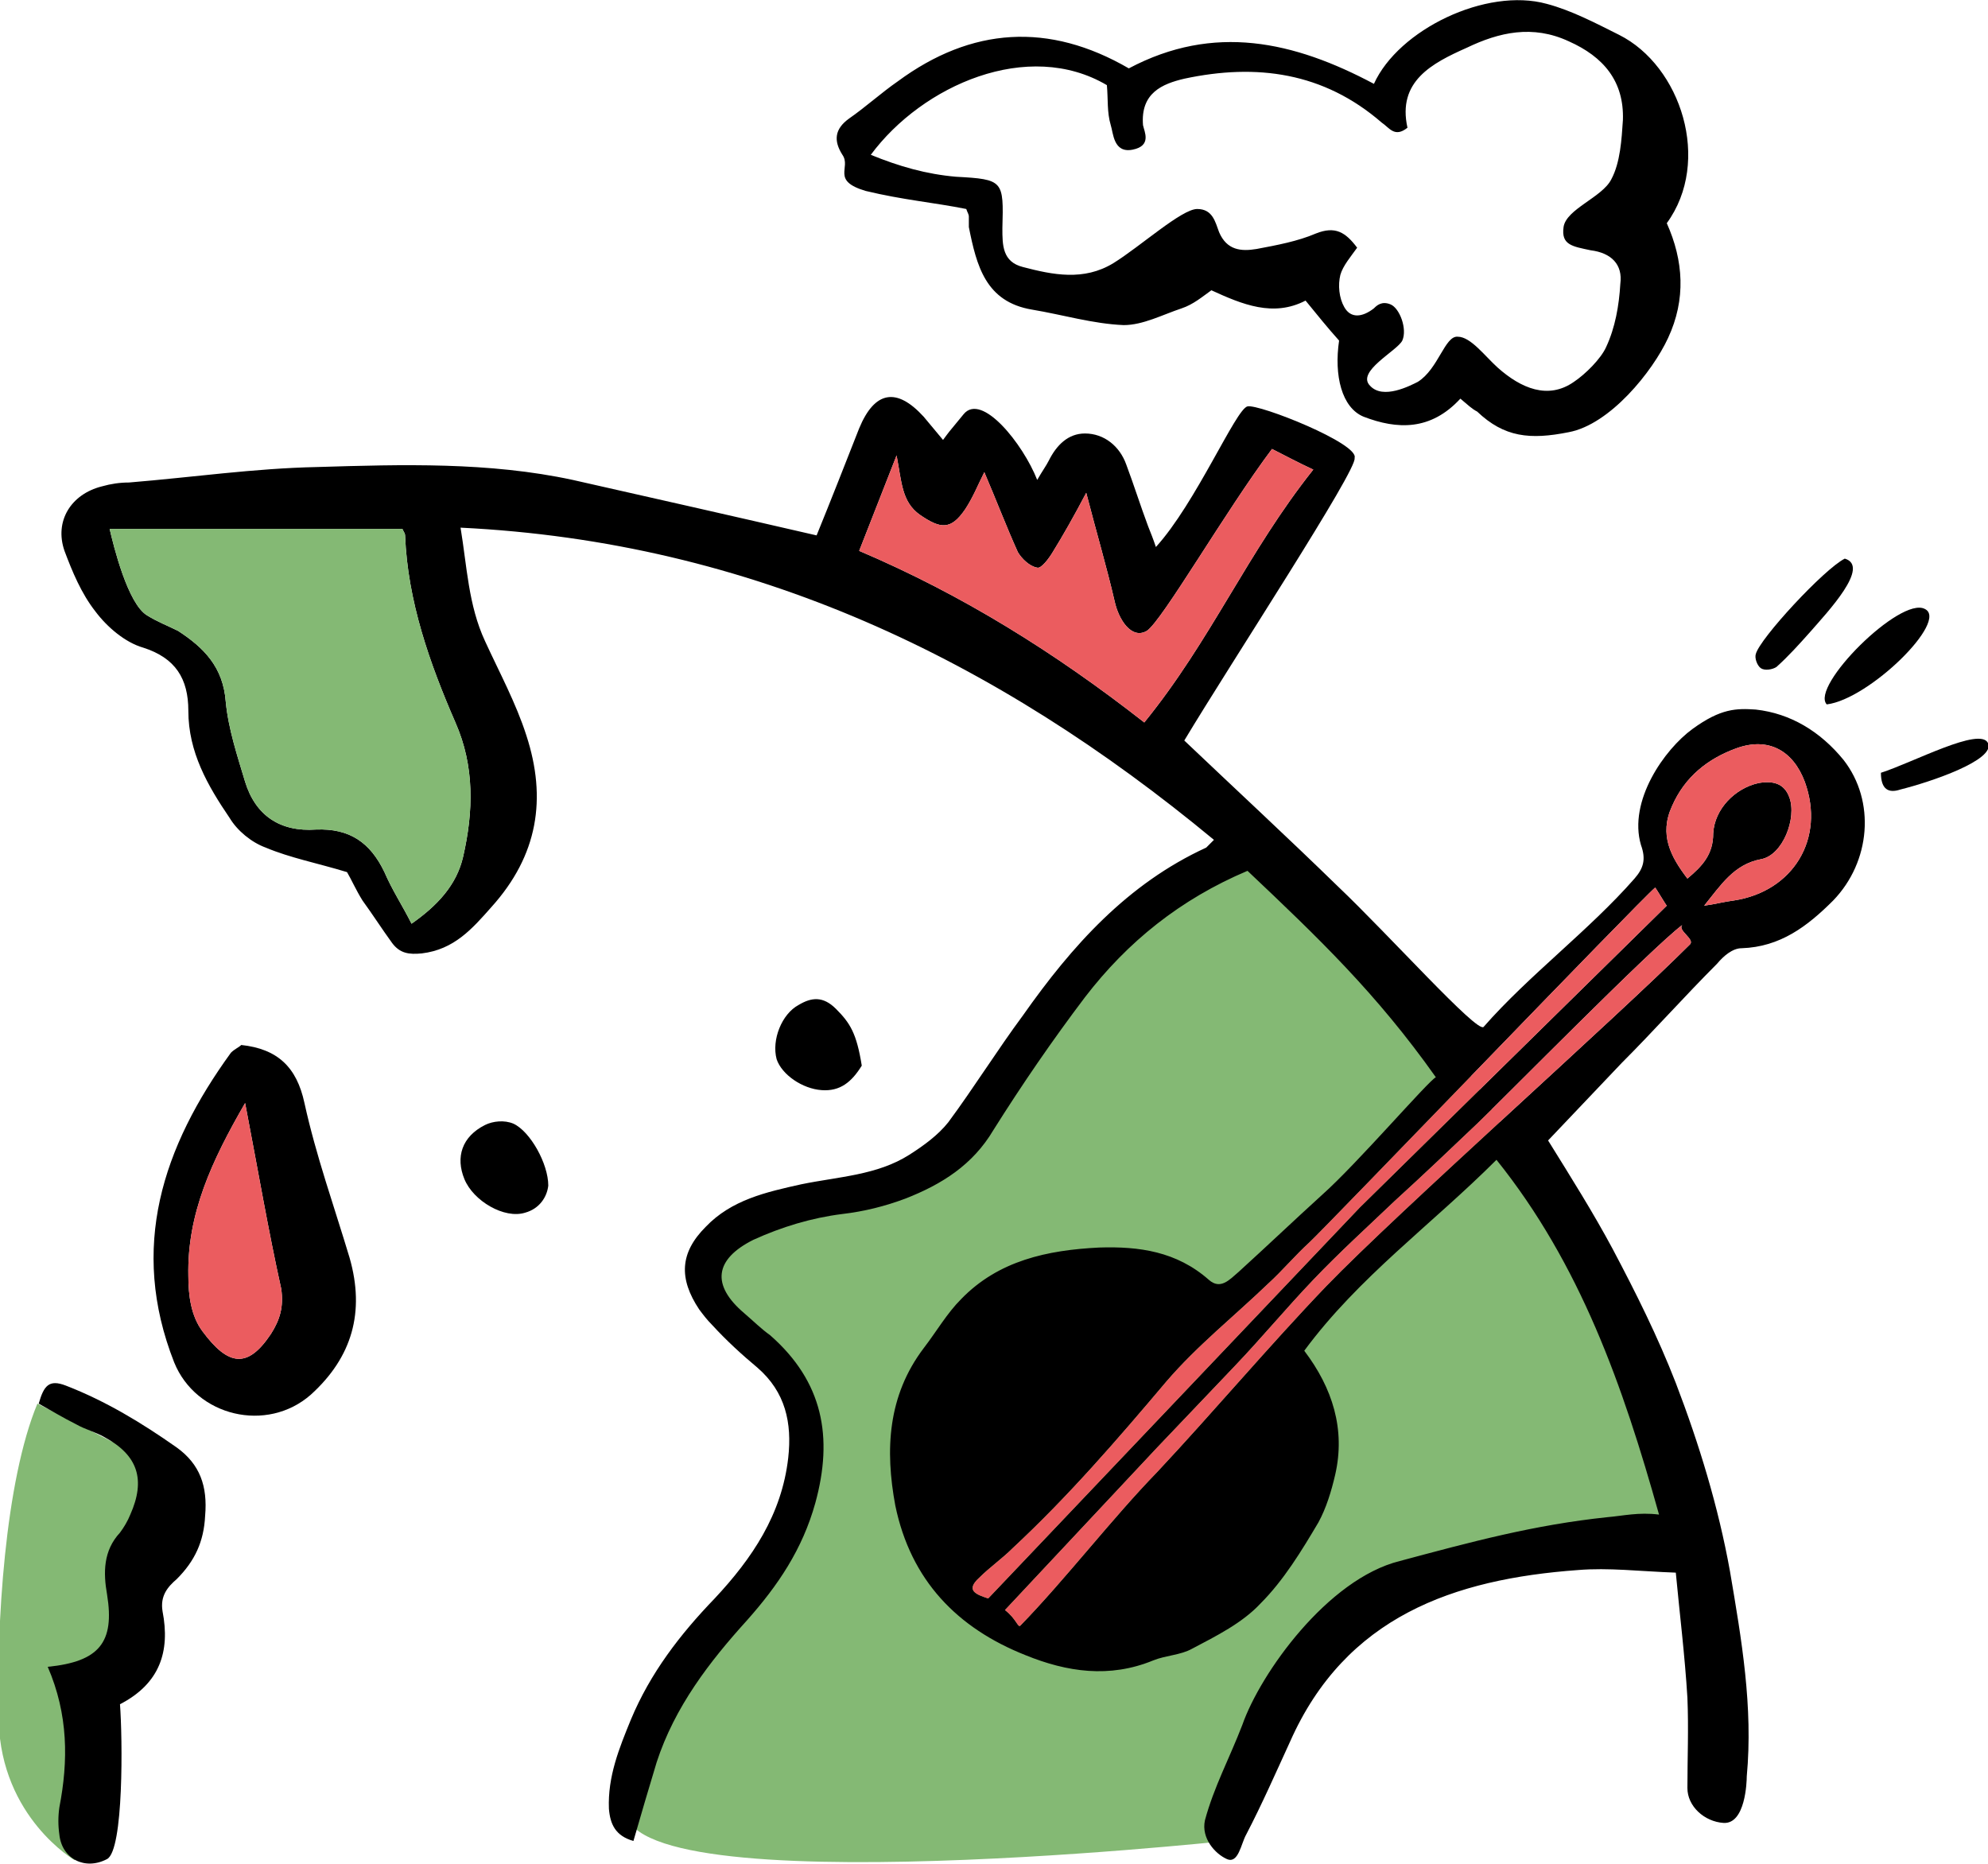 <?xml version="1.0" encoding="utf-8"?>
<!-- Generator: Adobe Illustrator 19.1.0, SVG Export Plug-In . SVG Version: 6.00 Build 0)  -->
<svg version="1.1" id="Calque_1" xmlns="http://www.w3.org/2000/svg" xmlns:xlink="http://www.w3.org/1999/xlink" x="0px" y="0px"
	 viewBox="0 0 154.1 144.5" style="enable-background:new 0 0 154.1 144.5;" xml:space="preserve">
<style type="text/css">
	.st0{display:none;fill:#F7B5AC;}
	.st1{fill:#F7B5AC;}
	.st2{fill:#EB5C5F;}
	.st3{fill:#84B974;}
	.st4{fill:#010202;}
	.st5{fill:#AB7613;}
	.st6{fill:#C0BFBF;}
	.st7{fill:#6FA4C3;}
	.st8{fill:#1E1E1C;}
	.st9{fill:none;}
	.st10{fill:none;stroke:#EB5C5F;stroke-width:3;stroke-miterlimit:10;}
	.st11{fill:none;stroke:#6FA4C3;stroke-width:3;stroke-miterlimit:10;}
	.st12{fill:none;stroke:#84B974;stroke-width:3;stroke-miterlimit:10;}
	.st13{fill:none;stroke:#C0BFBF;stroke-width:3;stroke-miterlimit:10;}
	.st14{fill:none;stroke:#F7B5AC;stroke-width:3;stroke-miterlimit:10;}
</style>
<g>
	<path class="st3" d="M2.9,108.8l10.4,5.3l-1.4,6.7l-2.6,6.3l-2.7,3.5l-0.8,13.6c0,0-5.7-3.3-5.9-10.8S0.4,114.8,2.9,108.8z"/>
	<path class="st3" d="M97.8,65.3L112.5,81l14.5,22.9l4.1,15.5h-5.8l-15,2.2l-8,5.5L95,142.7c0,0-50.3,5.4-46.3-3.4
		s12.5-18.9,12.5-18.9l2.2-8.8l-4.9-7.1l-3.2-5.7l2-3.5l6.9-2.5l8.8-3l7.7-9.8l7.8-9.2L97.8,65.3z"/>
	<path d="M91.8,57.4c4,3.8,8,7.5,11.9,11.3c4,3.8,10.8,11.4,11.3,10.9c3.5-4,8.2-7.5,11.7-11.5c0.7-0.8,0.9-1.5,0.5-2.6
		c-1-3.4,1.8-7.4,4-9s3.4-1.6,4.9-1.5c2.7,0.3,5,1.7,6.8,3.9c2.5,3.2,2.1,7.9-0.8,10.9c-2,2-4.1,3.6-7.1,3.7c-0.7,0-1.4,0.6-1.9,1.2
		c-2.5,2.5-4.9,5.2-7.4,7.7c-1.9,2-3.8,4-5.7,6c1.8,2.9,3.5,5.6,5,8.4c1.8,3.4,3.5,6.8,4.9,10.4c1.8,4.7,3.3,9.6,4.2,14.6
		c0.9,5.3,1.8,10.5,1.3,15.9c0,0.4-0.1,3.7-1.8,3.6c-1.5-0.1-2.8-1.3-2.8-2.7c0-2.3,0.1-4.6,0-7c-0.2-3.3-0.6-6.5-0.9-9.7
		c-2.8-0.1-5.2-0.4-7.6-0.2c-9.6,0.7-18,3.6-22.3,13.3c-1.1,2.4-2.2,4.9-3.4,7.2c-0.4,0.7-0.6,2.3-1.5,1.9s-2-1.6-1.7-3
		c0.7-2.6,1.9-4.8,2.9-7.4c1.4-4,6.6-11.3,12.2-12.7c5.6-1.5,10.4-2.8,16.1-3.4c1.2-0.1,2.4-0.4,4-0.2c-2.8-10-6.1-19.4-12.6-27.5
		c-5,5-10.7,9.1-14.9,14.8c2.2,2.9,3.2,6.1,2.4,9.6c-0.3,1.3-0.7,2.6-1.3,3.7c-1.3,2.2-2.7,4.5-4.5,6.3c-1.4,1.5-3.4,2.5-5.3,3.5
		c-0.9,0.5-2,0.5-3,0.9c-3.4,1.4-6.7,0.9-9.9-0.4c-5.3-2.1-8.9-5.8-10.1-11.6c-0.8-4.3-0.6-8.5,2.2-12.2c1-1.3,1.8-2.7,2.9-3.8
		c2.9-3,6.7-3.8,10.7-4c3.1-0.1,6,0.3,8.5,2.5c0.9,0.8,1.6,0,2.3-0.6c2.2-2,4.3-4,6.5-6c2.7-2.4,8.2-8.8,8.8-9.1
		c-4.6-6.5-9.1-10.8-14.6-16c-5.2,2.2-9.3,5.5-12.6,9.8c-2.5,3.3-4.9,6.8-7.1,10.3c-1.6,2.7-4,4.2-6.8,5.3c-1.6,0.6-3.2,1-4.9,1.2
		c-2.4,0.3-4.7,1-6.9,2c-3,1.5-3.3,3.5-0.7,5.7c0.7,0.6,1.3,1.2,2,1.7c4.1,3.6,4.9,7.9,3.5,13c-1,3.6-2.9,6.4-5.3,9.1
		c-2.9,3.2-5.6,6.7-7,11c-0.6,2-1.2,4-1.8,6.1c-1.4-0.4-1.8-1.3-1.9-2.5c-0.1-2.5,0.8-4.7,1.7-6.9c1.5-3.6,3.8-6.6,6.5-9.4
		c2.9-3.1,5.2-6.5,5.7-10.9c0.3-2.7-0.2-5.1-2.4-7c-1.2-1-2.4-2.1-3.5-3.3c-0.4-0.4-0.7-0.8-1-1.2c-1.6-2.4-1.5-4.4,0.5-6.4
		c2-2.1,4.7-2.7,7.4-3.3c2.9-0.6,5.9-0.7,8.4-2.3c1.1-0.7,2.2-1.5,3-2.5c2-2.7,3.8-5.6,5.8-8.3c3.8-5.4,8.1-10.2,14.2-13
		c0.1-0.1,0.2-0.2,0.6-0.6c-16.9-14-35.8-23.1-58.4-24.2c0.5,3,0.6,6,1.9,8.8c1.1,2.4,2.4,4.8,3.2,7.3c1.6,4.9,0.9,9.3-2.7,13.3
		c-1.5,1.7-2.9,3.3-5.4,3.6c-1,0.1-1.7,0-2.3-0.8c-0.8-1.1-1.5-2.2-2.3-3.3c-0.5-0.8-0.9-1.7-1.2-2.2c-2.3-0.7-4.4-1.1-6.3-1.9
		c-1.1-0.4-2.2-1.3-2.8-2.3c-1.7-2.5-3.2-5.1-3.2-8.3c0-2.5-1-4.1-3.5-4.9c-1.4-0.4-2.8-1.6-3.7-2.8c-1.1-1.4-1.8-3.1-2.4-4.7
		c-0.8-2.3,0.5-4.4,2.9-5c0.7-0.2,1.4-0.3,2.1-0.3c4.9-0.4,9.7-1.1,14.6-1.2c6.6-0.2,13.3-0.4,19.8,1c6.2,1.4,12.4,2.8,18.9,4.3
		c1.1-2.7,2.2-5.5,3.3-8.3c1.2-2.9,2.9-3.2,5-0.9c0.5,0.6,1,1.2,1.5,1.8c0.6-0.8,0.2-0.3,1.6-2c1.4-1.7,4.6,2.3,5.7,5.1
		c0.4-0.7,0.7-1.1,0.9-1.5c0.6-1.2,1.5-2.1,2.8-2.1c1.5,0,2.7,1,3.2,2.4c0.6,1.6,1.1,3.2,1.7,4.8c0.2,0.5,0.4,1,0.6,1.6
		c3.1-3.4,6.2-10.7,7.1-10.9c0.9-0.2,8.7,2.9,8.3,4C105.3,36.3,95.4,51.4,91.8,57.4 M8.5,41c0.3,1.3,1.4,5.8,2.9,6.7
		c0.8,0.5,1.6,0.8,2.4,1.2c2,1.3,3.5,2.8,3.7,5.5c0.2,2.1,0.9,4.2,1.5,6.2c0.8,2.6,2.7,3.9,5.5,3.7c2.6-0.1,4.2,1,5.3,3.3
		c0.6,1.4,1.4,2.6,2.1,4c2-1.4,3.5-3,4-5.2c0.8-3.5,0.9-7-0.6-10.4c-2-4.6-3.7-9.4-3.9-14.5c0-0.2-0.2-0.4-0.2-0.5H8.5z M88.7,56
		c5.2-6.4,8-13.2,13.1-19.6c-1.3-0.6-2.2-1.1-3.2-1.6c-3.6,4.8-8.5,13.3-9.7,14.1c-1.2,0.7-2.2-0.9-2.5-2.3
		c-0.6-2.6-1.4-5.3-2.2-8.4c-1,1.9-1.8,3.3-2.6,4.6c-0.3,0.5-0.9,1.3-1.2,1.2c-0.6-0.1-1.2-0.7-1.5-1.2c-0.9-2-1.7-4.1-2.6-6.2
		c-0.5,1-0.9,2-1.5,2.9c-1.1,1.6-1.9,1.5-3.5,0.4c-1.4-1-1.4-2.5-1.8-4.6c-1.1,2.8-2,5.1-2.9,7.4C74.6,46.1,81.8,50.6,88.7,56
		 M132.1,70.2c0.8-0.1,1.5-0.3,2.3-0.4c4.6-0.7,7.1-4.8,5.5-9.2c-0.9-2.4-2.8-3.5-5.3-2.6c-2.2,0.8-4,2.2-5,4.5
		c-1,2.2-0.1,3.9,1.2,5.6c1.2-1,2-1.9,2-3.5c0.1-1.9,1.7-3.5,3.5-3.9c1.1-0.2,2,0,2.4,1.1c0.6,1.6-0.5,4.5-2.2,4.8
		C134.4,67,133.4,68.6,132.1,70.2 M77.9,124.8c0.9,0.7,1,1.4,1.2,1.2c3.5-3.6,7.1-8.3,10.6-11.9c4.4-4.7,8.6-9.7,13.1-14.4
		c5.6-5.8,22.5-20.8,28.2-26.5c0.4-0.4-1-1.1-0.6-1.5c-2.4,1.8-13.8,13.4-15.9,15.4c-2.1,2-4.2,4-6.4,6c-2.1,2-4.3,4-6.3,6.1
		c-2.1,2.2-4,4.5-6.1,6.7c-2,2.1-4,4.2-6,6.3L77.9,124.8z M129.2,70.2c-0.1-0.1-0.8-1.3-0.9-1.4c-1.2,1-25.6,26.4-26.8,27.5
		c-1.1,1-2.1,2.2-3.2,3.2c-2.6,2.5-5.5,4.8-7.9,7.6c-3.8,4.5-7.6,8.9-11.9,12.9c-0.8,0.8-1.8,1.5-2.6,2.3c-1.1,1-0.2,1.3,0.7,1.6
		c9.6-10.1,19.2-20.2,28.8-30.3L129.2,70.2z"/>
	<path d="M113.2,30.9c-2.3,2.5-4.9,2.4-7.5,1.4c-1.7-0.7-2.3-3.2-1.9-5.9c-0.9-1-1.7-2-2.6-3.1c-2.5,1.3-4.9,0.3-7.3-0.8
		c-0.7,0.5-1.4,1.1-2.3,1.4c-1.5,0.5-3,1.3-4.5,1.3c-2.4-0.1-4.7-0.8-7.1-1.2c-3.6-0.6-4.3-3.4-4.9-6.4c0-0.3,0-0.5,0-0.8
		c0-0.2-0.1-0.3-0.2-0.6c-2.5-0.5-4.9-0.7-7.8-1.4C64.4,14,66,13,65.3,12c-0.7-1.1-0.6-2,0.5-2.8c1.3-0.9,2.5-2,3.8-2.9
		c5.7-4.2,11.7-4.6,17.9-1c6.6-3.5,12.8-2.1,19,1.2c1.9-4.2,8.7-7.5,13.4-6.2c1.9,0.5,3.8,1.5,5.6,2.4c4.8,2.4,7.2,9.8,3.7,14.6
		c1.3,2.9,1.5,5.9,0.1,8.9c-1.2,2.6-4.5,6.7-7.7,7.3c-3,0.6-5,0.4-7.1-1.6C114.1,31.7,113.8,31.4,113.2,30.9 M121.2,17.6
		c0.2-1.4,3-2.3,3.7-3.7c0.7-1.3,0.8-3.1,0.9-4.6c0.1-3-1.5-4.9-4.2-6.1c-2.8-1.3-5.4-0.7-7.9,0.5c-2.7,1.2-5.4,2.6-4.6,6.2
		c-1,0.8-1.4,0-2-0.4c-4.5-3.9-9.7-4.6-15.3-3.4c-1.7,0.4-3.4,1.1-3.2,3.6c0.1,0.5,0.7,1.6-0.8,1.9c-1.5,0.3-1.5-1.3-1.7-1.9
		c-0.3-1-0.2-2-0.3-3.1C79.7,3,71.5,6.6,67.5,12c2.2,0.9,4.3,1.5,6.6,1.7c3.7,0.2,3.7,0.3,3.6,4c0,1.3,0,2.6,1.6,3
		c2.3,0.6,4.7,1.1,7-0.3c2.1-1.3,5.3-4.2,6.5-4.2c1.2,0,1.4,1,1.7,1.8c0.6,1.4,1.7,1.5,2.9,1.3c1.6-0.3,3.2-0.6,4.6-1.2
		c1.5-0.6,2.3-0.1,3.2,1.1c-0.5,0.7-1.1,1.4-1.3,2.1c-0.2,0.8-0.1,1.8,0.3,2.5c0.5,0.9,1.4,0.8,2.3,0.1c0.2-0.2,0.6-0.6,1.3-0.3
		c0.7,0.3,1.3,1.9,0.9,2.8c-0.4,0.8-3.6,2.4-2.5,3.5c1,1.1,3.1,0,3.7-0.3c1.6-1,2.1-3.6,3.1-3.5c1,0,2.1,1.5,3.1,2.4
		c1.8,1.6,3.9,2.5,5.9,1.1c0.9-0.6,2.1-1.8,2.5-2.7c0.7-1.5,1-3.2,1.1-4.9c0.2-1.5-0.7-2.4-2.3-2.6C121.9,19.1,121,19,121.2,17.6z"
		/>
	<path d="M18.7,81c2.8,0.3,4.3,1.7,4.9,4.5c0.9,4.1,2.3,8,3.5,12c1.2,4.2,0.2,7.7-3,10.6c-3.4,3-8.9,1.7-10.6-2.5
		c-3.5-8.9-0.9-16.7,4.4-24C18.2,81.3,18.5,81.2,18.7,81 M19,85.5c-2.6,4.5-4.5,8.6-4.4,13.4c0,1.5,0.2,3.1,1.1,4.3
		c2,2.7,3.5,2.9,5.3,0.2c0.7-1.1,1-2.1,0.8-3.5C20.8,95.4,20,90.7,19,85.5"/>
	<path d="M3.7,129.2c4-0.4,5.2-1.9,4.6-5.6c-0.3-1.7-0.3-3.4,1-4.8c0.3-0.4,0.6-0.9,0.8-1.4c1.2-2.7,0.6-4.6-2-6
		c-0.7-0.4-1.5-0.6-2.2-1c-1-0.5-2-1.1-2.9-1.6c0.4-1.4,0.8-1.9,2.1-1.4c3.1,1.2,5.9,2.9,8.6,4.8c1.8,1.3,2.4,3,2.2,5.3
		c-0.1,2-0.8,3.5-2.2,4.9c-0.7,0.6-1.3,1.3-1.1,2.5c0.6,3.1-0.2,5.6-3.3,7.2c0.2,2.6,0.3,11.3-1,12c-1.7,0.9-3.5,0-3.7-1.9
		c-0.1-0.7-0.1-1.4,0-2.1C5.3,136.5,5.3,132.9,3.7,129.2"/>
	<path d="M42.5,91.9c-0.1,0.9-0.7,1.8-1.8,2.1c-1.6,0.5-4-0.9-4.7-2.6c-0.7-1.7-0.2-3.3,1.6-4.2c0.6-0.3,1.5-0.4,2.2-0.1
		C41.1,87.7,42.5,90.2,42.5,91.9"/>
	<path d="M66.8,82.6c-0.8,1.3-1.7,2-3.1,1.9c-1.5-0.1-3.1-1.2-3.5-2.4c-0.4-1.5,0.4-3.5,1.7-4.2c1-0.6,1.9-0.7,2.9,0.3
		C65.9,79.3,66.4,80.1,66.8,82.6"/>
	<path d="M143,43.3c2,0.6-1.3,4.1-2.7,5.7c-0.8,0.9-1.7,1.9-2.6,2.7c-0.3,0.2-0.9,0.3-1.2,0.1c-0.3-0.2-0.5-0.8-0.4-1.1
		C136.4,49.5,141.4,44.1,143,43.3"/>
	<path d="M141.6,54.6c-1.3-1.4,5.7-8.4,7.6-7.4C151.1,48.1,144.9,54.2,141.6,54.6"/>
	<path d="M145.8,59.9c2.5-0.8,7.7-3.6,8.3-2.3c0.6,1.3-4.4,3-6.8,3.6C146.4,61.5,145.8,61.2,145.8,59.9"/>
	<path class="st3" d="M8.5,41c0.3,1.3,1.4,5.8,2.9,6.7c0.8,0.5,1.6,0.8,2.4,1.2c2,1.3,3.5,2.8,3.7,5.5c0.2,2.1,0.9,4.2,1.5,6.2
		c0.8,2.6,2.7,3.9,5.5,3.7c2.6-0.1,4.2,1,5.3,3.3c0.6,1.4,1.4,2.6,2.1,4c2-1.4,3.5-3,4-5.2c0.8-3.5,0.9-7-0.6-10.4
		c-2-4.6-3.7-9.4-3.9-14.5c0-0.2-0.2-0.4-0.2-0.5H8.5z"/>
	<path class="st2" d="M88.7,56c5.2-6.4,8-13.2,13.1-19.6c-1.3-0.6-2.2-1.1-3.2-1.6c-3.6,4.8-8.5,13.3-9.7,14.1
		c-1.2,0.7-2.2-0.9-2.5-2.3c-0.6-2.6-1.4-5.3-2.2-8.4c-1,1.9-1.8,3.3-2.6,4.6c-0.3,0.5-0.9,1.3-1.2,1.2c-0.6-0.1-1.2-0.7-1.5-1.2
		c-0.9-2-1.7-4.1-2.6-6.2c-0.5,1-0.9,2-1.5,2.9c-1.1,1.6-1.9,1.5-3.5,0.4c-1.4-1-1.4-2.5-1.8-4.6c-1.1,2.8-2,5.1-2.9,7.4
		C74.6,46.1,81.8,50.6,88.7,56"/>
	<path class="st2" d="M132.1,70.2c0.8-0.1,1.5-0.3,2.3-0.4c4.6-0.7,7.1-4.8,5.5-9.2c-0.9-2.4-2.8-3.5-5.3-2.6c-2.2,0.8-4,2.2-5,4.5
		c-1,2.2-0.1,3.9,1.2,5.6c1.2-1,2-1.9,2-3.5c0.1-1.9,1.7-3.5,3.5-3.9c1.1-0.2,2,0,2.4,1.1c0.6,1.6-0.5,4.5-2.2,4.8
		C134.4,67,133.4,68.6,132.1,70.2"/>
	<path class="st2" d="M77.9,124.8c0.9,0.7,1,1.4,1.2,1.2c3.5-3.6,7.1-8.3,10.6-11.9c4.4-4.7,8.6-9.7,13.1-14.4
		c5.6-5.8,22.5-20.8,28.2-26.5c0.4-0.4-1-1.1-0.6-1.5c-2.4,1.8-13.8,13.4-15.9,15.4c-2.1,2-4.2,4-6.4,6c-2.1,2-4.3,4-6.3,6.1
		c-2.1,2.2-4,4.5-6.1,6.7c-2,2.1-4,4.2-6,6.3L77.9,124.8z"/>
	<path class="st2" d="M129.2,70.2c-0.1-0.1-0.8-1.3-0.9-1.4c-1.2,1-25.6,26.4-26.8,27.5c-1.1,1-2.1,2.2-3.2,3.2
		c-2.6,2.5-5.5,4.8-7.9,7.6c-3.8,4.5-7.6,8.9-11.9,12.9c-0.8,0.8-1.8,1.5-2.6,2.3c-1.1,1-0.2,1.3,0.7,1.6
		c9.6-10.1,19.2-20.2,28.8-30.3L129.2,70.2z"/>
	<path class="st2" d="M19,85.5c-2.6,4.5-4.5,8.6-4.4,13.4c0,1.5,0.2,3.1,1.1,4.3c2,2.7,3.5,2.9,5.3,0.2c0.7-1.1,1-2.1,0.8-3.5
		C20.8,95.4,20,90.7,19,85.5"/>
</g>
</svg>
